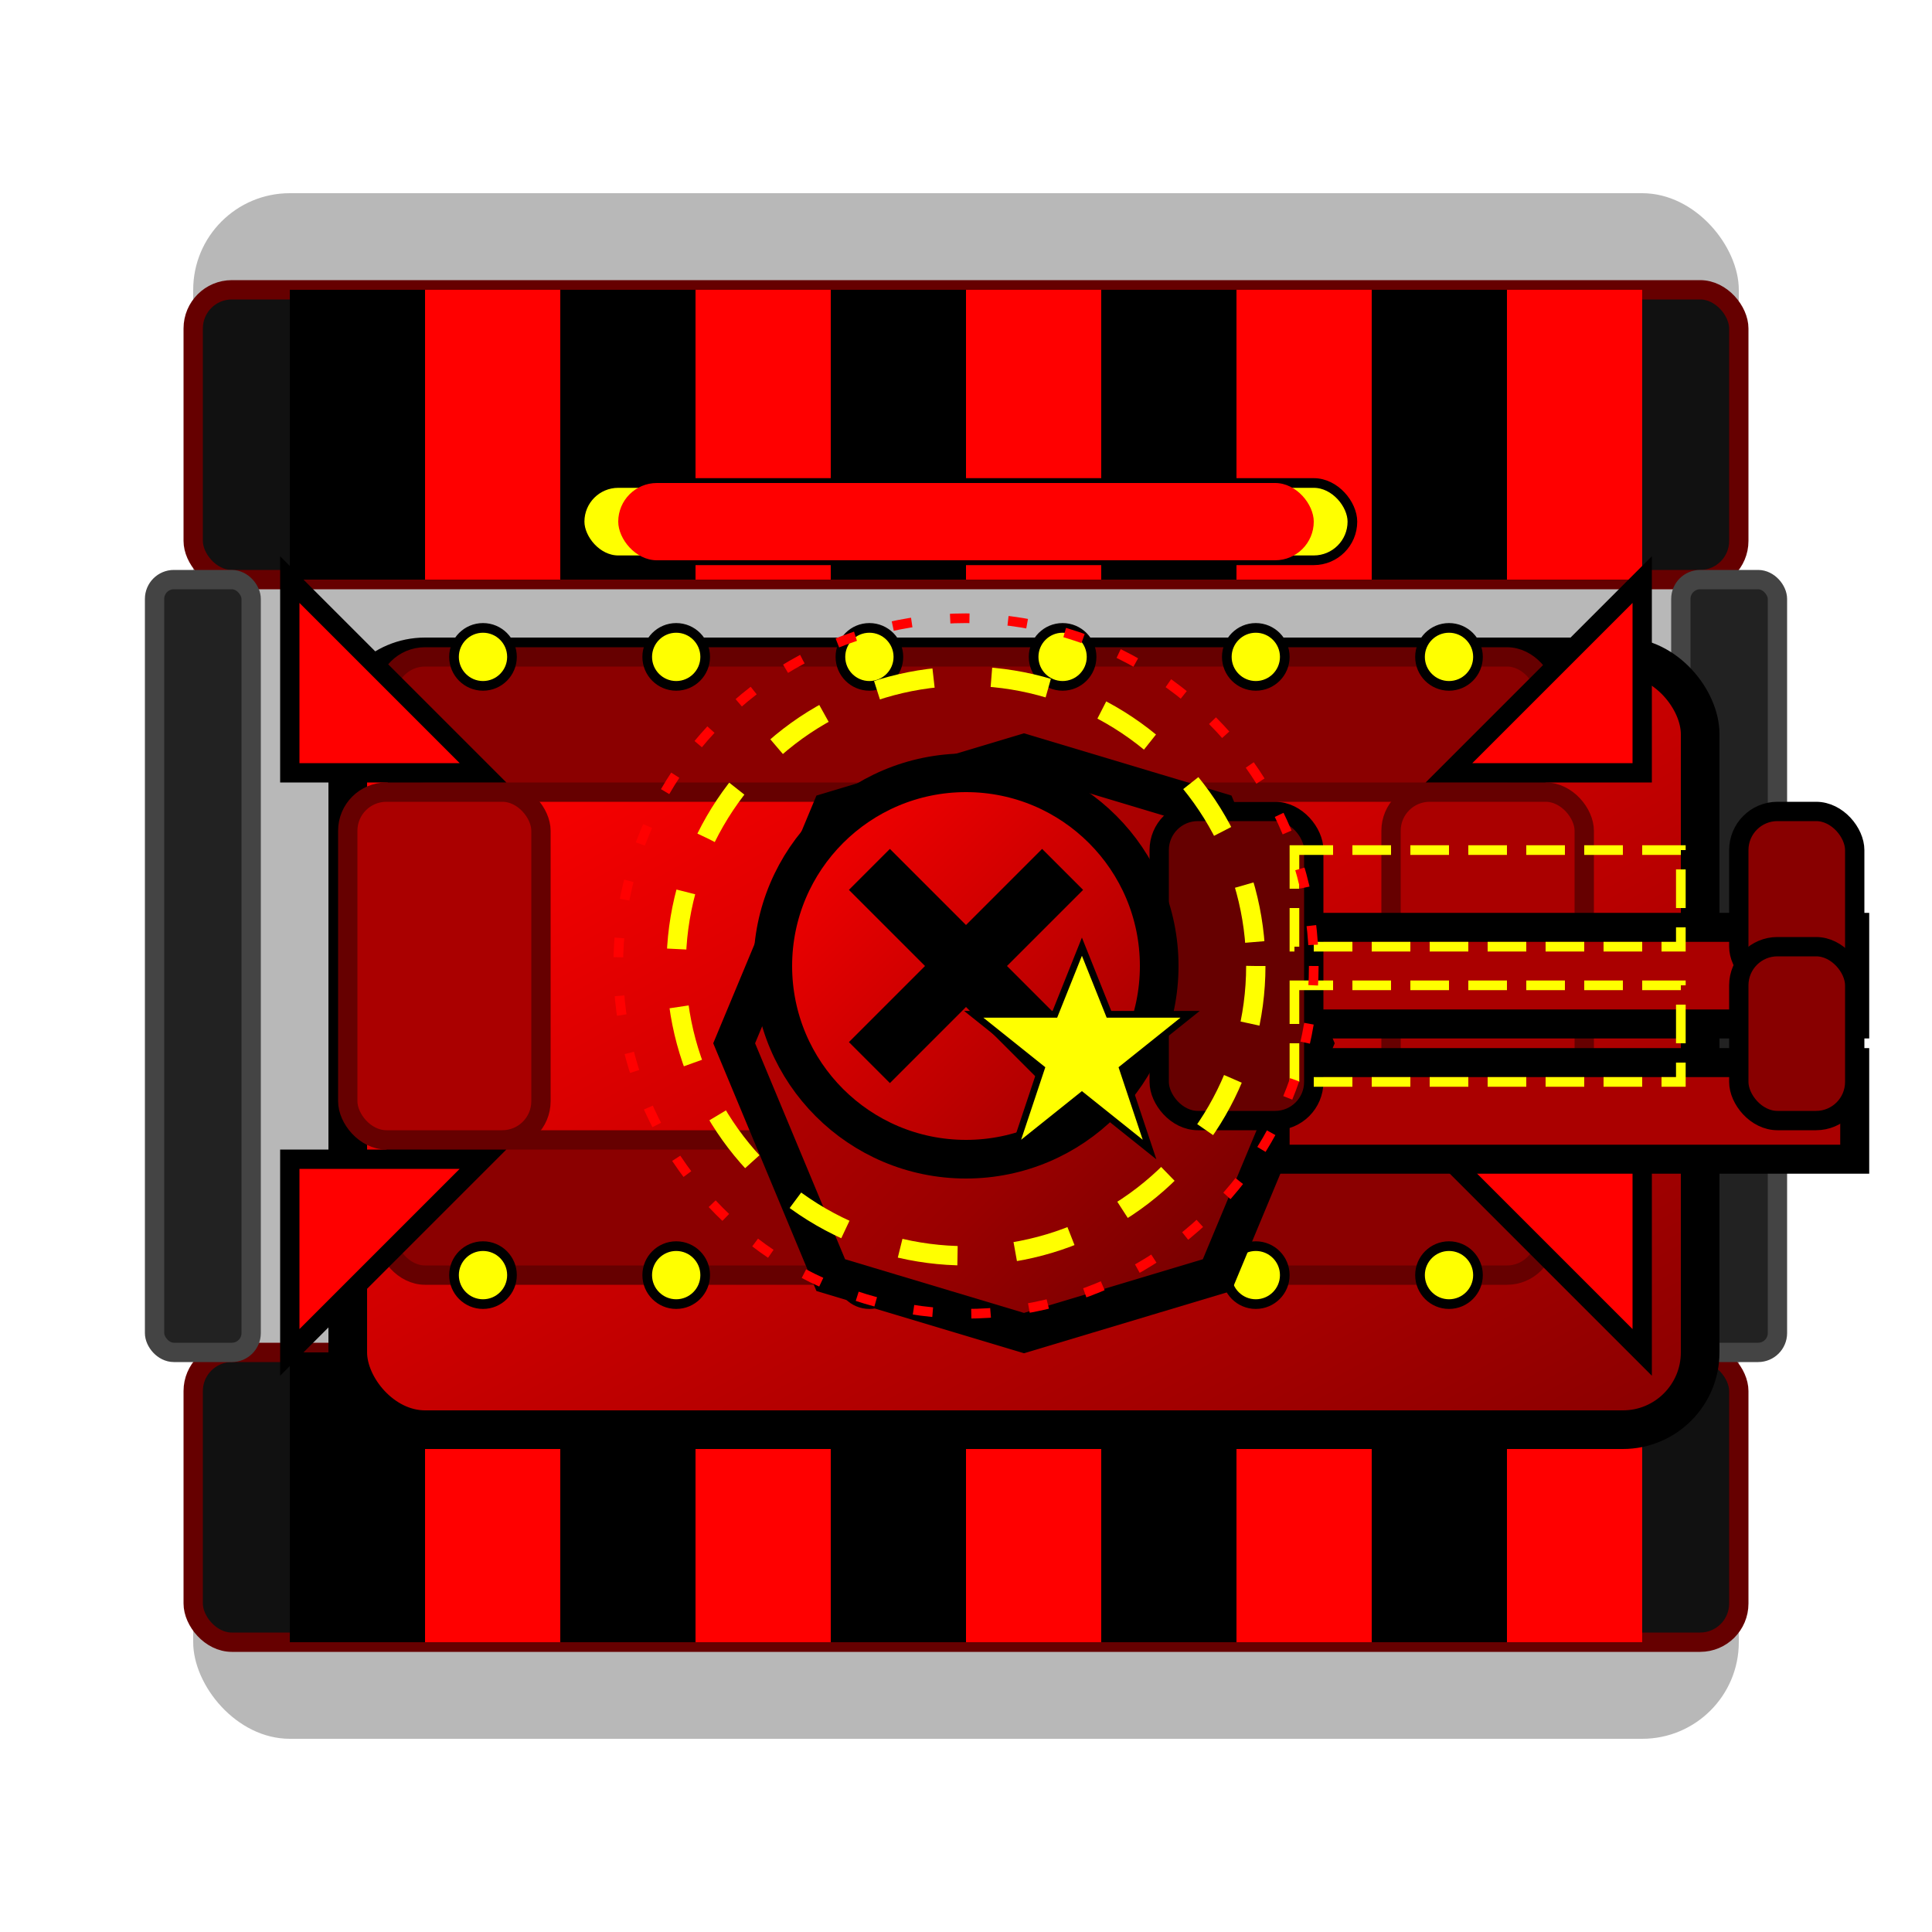 <svg width="100" height="100" viewBox="0 0 100 100" xmlns="http://www.w3.org/2000/svg">
  <filter id="shadow" x="-20%" y="-20%" width="140%" height="140%">
    <!-- 替换feDropShadow为SVG 1.1兼容的滤镜 -->
    <feGaussianBlur in="SourceAlpha" stdDeviation="3"/>
    <feOffset dx="3" dy="4"/>
    <feComponentTransfer>
      <feFuncA type="linear" slope="0.4"/>
    </feComponentTransfer>
    <feMerge>
      <feMergeNode/>
      <feMergeNode in="SourceGraphic"/>
    </feMerge>
  </filter>
  
  <filter id="glow" x="-30%" y="-30%" width="160%" height="160%">
    <feGaussianBlur stdDeviation="2" result="blur" />
    <feFlood flood-color="#FF0000" flood-opacity="0.5" result="color" />
    <feComposite in="color" in2="blur" operator="in" result="glow" />
    <feComposite in="SourceGraphic" in2="glow" operator="over" />
  </filter>
  
  <!-- 强化背景效果 -->
  <rect x="10" y="10" width="80" height="80" rx="5" fill="#111" opacity="0.3" />
  
  <!-- 履带底座 - 金属黑色 -->
  <rect x="10" y="15" width="80" height="15" rx="2" fill="#111" stroke="#600" stroke-width="1" />
  <rect x="10" y="70" width="80" height="15" rx="2" fill="#111" stroke="#600" stroke-width="1" />
  
  <!-- 履带细节 - 红色与金属 -->
  <g fill="#000">
    <rect x="15" y="15" width="7" height="15" />
    <rect x="29" y="15" width="7" height="15" />
    <rect x="43" y="15" width="7" height="15" />
    <rect x="57" y="15" width="7" height="15" />
    <rect x="71" y="15" width="7" height="15" />
    
    <rect x="15" y="70" width="7" height="15" />
    <rect x="29" y="70" width="7" height="15" />
    <rect x="43" y="70" width="7" height="15" />
    <rect x="57" y="70" width="7" height="15" />
    <rect x="71" y="70" width="7" height="15" />
  </g>
  
  <!-- 红色履带齿轮 -->
  <rect x="22" y="15" width="7" height="15" fill="#F00" />
  <rect x="36" y="15" width="7" height="15" fill="#F00" />
  <rect x="50" y="15" width="7" height="15" fill="#F00" />
  <rect x="64" y="15" width="7" height="15" fill="#F00" />
  <rect x="78" y="15" width="7" height="15" fill="#F00" />
  
  <rect x="22" y="70" width="7" height="15" fill="#F00" />
  <rect x="36" y="70" width="7" height="15" fill="#F00" />
  <rect x="50" y="70" width="7" height="15" fill="#F00" />
  <rect x="64" y="70" width="7" height="15" fill="#F00" />
  <rect x="78" y="70" width="7" height="15" fill="#F00" />
  
  <!-- 履带连接器 - 增强工业感 -->
  <rect x="8" y="30" width="5" height="40" rx="1" fill="#222" stroke="#444" stroke-width="1" />
  <rect x="87" y="30" width="5" height="40" rx="1" fill="#222" stroke="#444" stroke-width="1" />
  
  <!-- 坦克主体 - 更厚重的装甲 -->
  <rect x="15" y="30" width="70" height="40" rx="4" fill="url(#eliteBodyGradient)" stroke="#000" stroke-width="2" filter="url(#shadow)" />
  
  <!-- 精英装甲板 - 多层设计 -->
  <rect x="20" y="34" width="60" height="7" rx="2" fill="#8B0000" stroke="#600" stroke-width="1" />
  <rect x="20" y="59" width="60" height="7" rx="2" fill="#8B0000" stroke="#600" stroke-width="1" />
  
  <!-- 精英装甲加固板 -->
  <rect x="18" y="41" width="10" height="18" rx="2" fill="#A00" stroke="#600" stroke-width="1" />
  <rect x="72" y="41" width="10" height="18" rx="2" fill="#A00" stroke="#600" stroke-width="1" />
  
  <!-- 角落装甲凸起 - 尖锐威慑 -->
  <path d="M15,30 L25,40 L15,40 Z" fill="#F00" stroke="#000" stroke-width="1" />
  <path d="M85,30 L75,40 L85,40 Z" fill="#F00" stroke="#000" stroke-width="1" />
  <path d="M15,70 L25,60 L15,60 Z" fill="#F00" stroke="#000" stroke-width="1" />
  <path d="M85,70 L75,60 L85,60 Z" fill="#F00" stroke="#000" stroke-width="1" />
  
  <!-- 金属铆钉装饰 -->
  <circle cx="25" cy="34" r="1.5" fill="#FF0" stroke="#000" stroke-width="0.5" />
  <circle cx="35" cy="34" r="1.5" fill="#FF0" stroke="#000" stroke-width="0.5" />
  <circle cx="45" cy="34" r="1.5" fill="#FF0" stroke="#000" stroke-width="0.5" />
  <circle cx="55" cy="34" r="1.5" fill="#FF0" stroke="#000" stroke-width="0.5" />
  <circle cx="65" cy="34" r="1.5" fill="#FF0" stroke="#000" stroke-width="0.5" />
  <circle cx="75" cy="34" r="1.5" fill="#FF0" stroke="#000" stroke-width="0.5" />
  
  <circle cx="25" cy="66" r="1.5" fill="#FF0" stroke="#000" stroke-width="0.5" />
  <circle cx="35" cy="66" r="1.5" fill="#FF0" stroke="#000" stroke-width="0.5" />
  <circle cx="45" cy="66" r="1.5" fill="#FF0" stroke="#000" stroke-width="0.5" />
  <circle cx="55" cy="66" r="1.5" fill="#FF0" stroke="#000" stroke-width="0.5" />
  <circle cx="65" cy="66" r="1.5" fill="#FF0" stroke="#000" stroke-width="0.5" />
  <circle cx="75" cy="66" r="1.5" fill="#FF0" stroke="#000" stroke-width="0.5" />
  
  <!-- 高级炮塔底座 - 八边形设计 -->
  <polygon points="50,35 60,38 65,50 60,62 50,65 40,62 35,50 40,38" fill="url(#eliteTurretGradient)" stroke="#000" stroke-width="2" filter="url(#shadow)" />
  
  <!-- 双炮管设计 - 更强火力 -->
  <rect x="63" y="44" width="30" height="5" fill="#A00" stroke="#000" stroke-width="1.5" filter="url(#shadow)" />
  <rect x="63" y="51" width="30" height="5" fill="#A00" stroke="#000" stroke-width="1.5" filter="url(#shadow)" />
  <rect x="90" y="42" width="6" height="9" rx="2" fill="#800" stroke="#000" stroke-width="1" />
  <rect x="90" y="49" width="6" height="9" rx="2" fill="#800" stroke="#000" stroke-width="1" />
  
  <!-- 炮管连接件 -->
  <rect x="60" y="42" width="8" height="16" rx="2" fill="#600" stroke="#000" stroke-width="1" />
  
  <!-- 炮管防热套 -->
  <rect x="67" y="44" width="20" height="5" fill="none" stroke="#FF0" stroke-width="0.5" stroke-dasharray="2,1" />
  <rect x="67" y="51" width="20" height="5" fill="none" stroke="#FF0" stroke-width="0.5" stroke-dasharray="2,1" />
  
  <!-- 精英敌方标识 - 骷髅星标志 -->
  <circle cx="50" cy="50" r="10" fill="url(#eliteBadgeGradient)" stroke="#000" stroke-width="2" filter="url(#glow)" />
  <path d="M45,45 L55,55 M55,45 L45,55" stroke="#000" stroke-width="3" />
  <polygon points="50,40 52,45 58,45 53,49 55,55 50,51 45,55 47,49 42,45 48,45" fill="#FF0" stroke="#000" stroke-width="0.5" transform="scale(0.7) translate(30, 30)" />
  
  <!-- 额外强调 - 高级发光效果 -->
  <circle cx="50" cy="50" r="15" fill="none" stroke="#FF0" stroke-width="1" stroke-dasharray="3,3" />
  <circle cx="50" cy="50" r="18" fill="none" stroke="#F00" stroke-width="0.5" stroke-dasharray="1,2" />
  
  <!-- 精英状态图标 -->
  <rect x="30" y="25" width="40" height="4" rx="2" fill="#FF0" stroke="#000" stroke-width="0.5" />
  <rect x="32" y="25" width="36" height="4" rx="2" fill="#F00" />
  
  <!-- 定义渐变 -->
  <defs>
    <linearGradient id="eliteBodyGradient" x1="0%" y1="0%" x2="100%" y2="100%">
      <stop offset="10%" stop-color="#F00" />
      <stop offset="60%" stop-color="#B00" />
      <stop offset="100%" stop-color="#800" />
    </linearGradient>
    <linearGradient id="eliteTurretGradient" x1="0%" y1="0%" x2="100%" y2="100%">
      <stop offset="0%" stop-color="#C00" />
      <stop offset="60%" stop-color="#900" />
      <stop offset="100%" stop-color="#600" />
    </linearGradient>
    <linearGradient id="eliteBadgeGradient" x1="0%" y1="0%" x2="100%" y2="100%">
      <stop offset="0%" stop-color="#F00" />
      <stop offset="100%" stop-color="#900" />
    </linearGradient>
  </defs>
</svg>